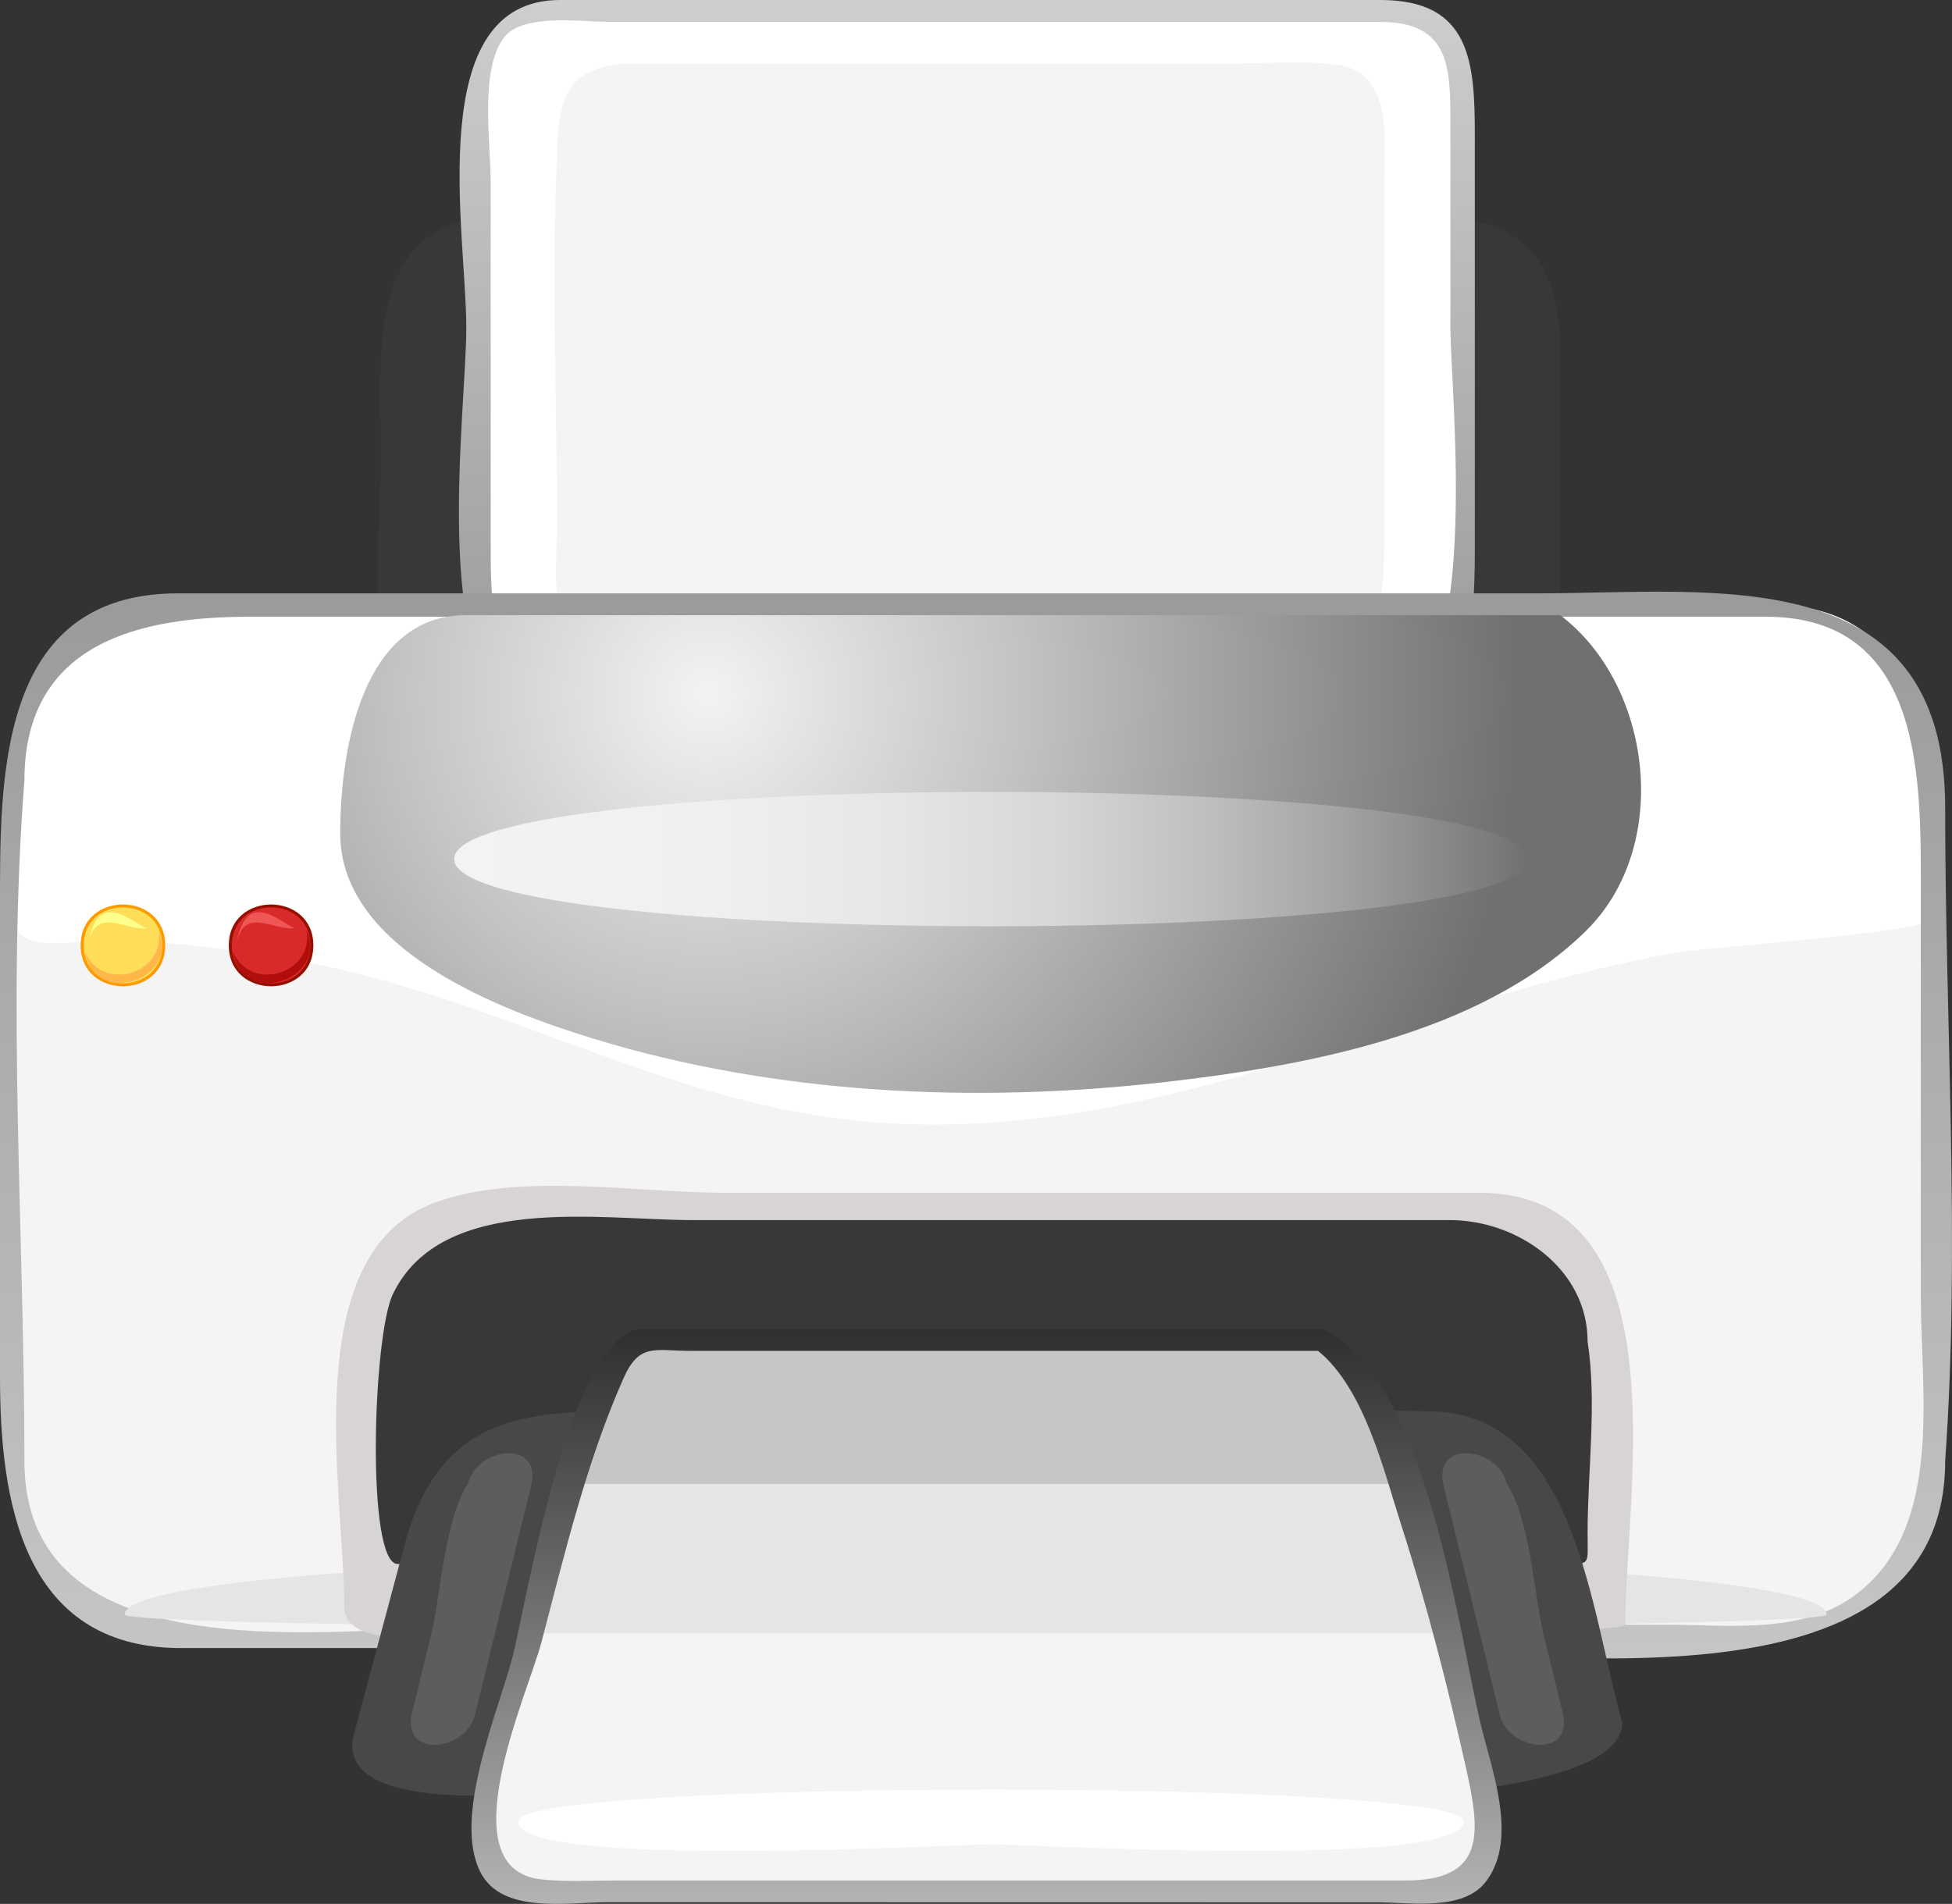 <?xml version="1.0" encoding="UTF-8" standalone="no"?>
<!-- Generator: Adobe Illustrator 12.0.0, SVG Export Plug-In . SVG Version: 6.00 Build 51448)  -->
<svg xmlns="http://www.w3.org/2000/svg" xmlns:cc="http://web.resource.org/cc/" xmlns:dc="http://purl.org/dc/elements/1.1/" xmlns:inkscape="http://www.inkscape.org/namespaces/inkscape" xmlns:rdf="http://www.w3.org/1999/02/22-rdf-syntax-ns#" xmlns:sodipodi="http://inkscape.sourceforge.net/DTD/sodipodi-0.dtd" xmlns:svg="http://www.w3.org/2000/svg" height="134.676" id="Layer_1" inkscape:version="0.42" sodipodi:docbase="F:\openclip\svg da inviare\02" sodipodi:docname="stampante.svg" sodipodi:version="0.32" space="preserve" style="overflow:visible;enable-background:new 0 0 138.053 134.676;" version="1.1" viewBox="0 0 138.053 134.676" width="138.053">
  <rect x="0" y="0" width="138.053" height="134.676" fill="#333333" stroke="none"/>
  <defs id="defs105"/>
  <sodipodi:namedview bordercolor="#666666" borderopacity="1.0" id="base" inkscape:current-layer="Layer_1" inkscape:cx="69.026497" inkscape:cy="67.337997" inkscape:pageopacity="0.0" inkscape:pageshadow="2" inkscape:window-height="510" inkscape:window-width="787" inkscape:window-x="110" inkscape:window-y="145" inkscape:zoom="2.6730822" pagecolor="#ffffff"/>
  <g id="g3">
    <path d="M110.346,43.52c0,10.842-8.629,9.268-16.469,9.268c-11.014,0-22.027,0-33.042,0   c-8.554,0-17.106,0-25.66,0c-10.665,0-8.236-12.683-8.236-20.221c0-8.103-1.272-17.375,9.227-17.375c9.163,0,18.325,0,27.486,0   c10.728,0,21.456,0,32.183,0c7.836,0,14.512-0.608,14.512,9.805C110.346,31.17,110.346,37.345,110.346,43.52" id="path5" style="fill:#383838;"/>
    <path d="M103.441,39.346c0,4.454-0.242,11.382-6.166,11.382c-3.162,0-6.324,0-9.482,0   c-11.186,0-22.371,0-33.555,0c-5.148,0-17.478,2.454-19.565-4.047c-2.733-8.515-0.831-20.25-0.831-29.008   c0-6.409-2.355-16.901,6.476-16.901c8.727,0,17.455,0,26.183,0c9.688,0,19.374,0,29.063,0c2.316,0,5.748-0.508,7.047,1.837   c1.604,2.897,0.83,8.126,0.83,11.41C103.441,22.46,103.441,30.904,103.441,39.346" id="path7" style="fill:#FFFFFF;"/>
    <path d="M97.891,38.917c0,12.1-6.975,10.157-16.24,10.157c-10.529,0-21.056,0-31.583,0   c-2.156,0-5.078,0.497-7.193-0.206c-4.295-1.43-3.482-8.508-3.482-12.133c0-8.459-0.404-17.022,0-25.472   c0-4.675,0.905-6.773,5.695-6.773c3.515,0,7.029,0,10.544,0c10.53,0,21.057,0,31.584,0c2.367,0,4.832-0.187,7.195,0.061   c4.291,0.451,3.48,5.674,3.48,8.895C97.891,21.935,97.891,30.427,97.891,38.917" id="path9" style="fill:#F4F4F4;"/>
    <linearGradient gradientTransform="matrix(0 140.566 140.566 0 -63505.359 33656.836)" gradientUnits="userSpaceOnUse" id="XMLID_6_" x1="-239.775" x2="-238.024" y1="452.269" y2="452.269">
      <stop id="stop12" offset="0" style="stop-color:#FFFFFF"/>
      <stop id="stop14" offset="1" style="stop-color:#000000"/>
    </linearGradient>
    <path d="M39.602,0c-9.746,0-6.623,16.493-6.623,23.15c0,6.013-2.568,24.027,3.68,27.631   c5.07,2.924,16.028,0.721,21.487,0.721c10.916,0,21.831,0,32.747,0c2.248,0,4.496,0,6.744,0c6.787,0,6.668-8.583,6.668-13.411   c0-9.491,0-18.982,0-28.473c0-5.212-0.275-9.618-6.668-9.618c-2.576,0-5.154,0-7.729,0C78.877,0,67.847,0,56.816,0   C51.078,0,45.34,0,39.602,0 M34.705,39.346c0-8.802,0-17.604,0-26.404c0-2.854-0.811-8.047,0.96-10.309   c1.327-1.696,5.353-1.088,7.356-1.088c18.16,0,36.319,0,54.479,0c5.123,0,5.08,3.168,5.08,7.538c0,4.69,0,9.378,0,14.066   c0,4.81,2.439,26.807-4.943,26.807c-17.955,0-35.91,0-53.864,0C36.58,49.957,34.705,47.36,34.705,39.346" id="path16" style="fill:url(#XMLID_6_);"/>
    <path d="M136.709,103.346c0,17.954-31.098,12.407-42.154,12.407c-22.256,0-44.513,0-66.77,0   c-5.032,0-10.064,0-15.096,0c-11.852,0-11.825-11.978-11.825-20.478c0-11.027,0-22.053,0-33.08c0-8.387,0.578-19.396,11.945-19.396   c32.327,0,64.652,0,96.979,0c11.629,0,26.922-2.289,26.922,14.323C136.709,72.53,136.709,87.938,136.709,103.346" id="path18" style="fill:#F4F4F4;"/>
    <path d="M124.98,42.744c-35.32,0-70.64,0-105.96,0c-6.937,0-14.8-0.263-17.559,7.922   c-1.419,4.209-0.599,9.616-0.599,13.972c0,3.246,4.963,1.671,7.588,1.825c4.871,0.283,9.725,0.873,14.5,1.867   c12.104,2.519,23.137,8.859,35.385,10.662c15.051,2.219,29.051-2.602,43.145-7.155c5.498-1.777,11.063-3.354,16.752-4.401   c2.641-0.487,18.475-1.466,18.475-2.503C136.709,56.067,137.732,42.744,124.98,42.744" id="path20" style="fill:#FFFFFF;"/>
    <linearGradient gradientTransform="matrix(0 -254.526 -254.526 0 119519.891 -59944.609)" gradientUnits="userSpaceOnUse" id="XMLID_7_" x1="-236.37" x2="-234.626" y1="469.3" y2="469.3">
      <stop id="stop23" offset="0" style="stop-color:#FFFFFF"/>
      <stop id="stop25" offset="1" style="stop-color:#000000"/>
    </linearGradient>
    <path d="M12.591,41.972C-0.299,41.972,0,55.284,0,64.417c0,10.988,0,21.977,0,32.964   c0,8.668,1.523,19.199,12.808,19.199c5.337,0,10.676,0,16.013,0c22.341,0,44.681,0,67.022,0c11.617,0,41.727,5.42,41.727-13.235   c1.086-15.246,0-30.934,0-46.223c0-17.621-16.518-15.15-28.82-15.15C76.697,41.972,44.644,41.972,12.591,41.972 M1.727,103.346   c0-15.901-1.242-32.292,0-48.136c0-9.835,8.298-11.583,15.934-11.583c8.451,0,16.904,0,25.357,0c22.256,0,44.514,0,66.77,0   c5.033,0,10.064,0,15.098,0c11.266,0,10.961,11.67,10.961,19.653c0,9.478,0,18.955,0,28.432c0,6.781,1.617,16.231-4.453,20.977   c-3.791,2.966-9.059,2.238-13.574,2.238c-7.756,0-15.51,0-23.264,0c-19.67,0-39.338,0-59.006,0   C25.508,114.927,1.727,119.255,1.727,103.346" id="path27" style="fill:url(#XMLID_7_);"/>
    <path d="M129.184,114.204c0,1.294-120.364,1.294-120.364,0C8.82,108.547,129.184,108.547,129.184,114.204" id="path29" style="fill:#E5E5E5;"/>
    <radialGradient cx="50.067" cy="49.075" gradientUnits="userSpaceOnUse" id="XMLID_8_" r="57.481">
      <stop id="stop32" offset="0" style="stop-color:#F3F3F3"/>
      <stop id="stop34" offset="0.384" style="stop-color:#C3C3C3"/>
      <stop id="stop36" offset="1" style="stop-color:#707070"/>
    </radialGradient>
    <path d="M110.346,43.518c6.521,4.942,7.914,16.347,1.818,22.332   c-7.455,7.324-19.887,9.565-29.816,10.696c-13.335,1.519-27.448,0.887-40.339-3.062c-6.363-1.949-17.946-6.202-17.946-14.524   c0-6.037,1.581-15.443,8.889-15.443c9.159,0,18.317,0,27.476,0C77.066,43.518,93.705,43.518,110.346,43.518" id="path38" style="fill:url(#XMLID_8_);"/>
    <linearGradient gradientUnits="userSpaceOnUse" id="XMLID_9_" x1="32.118" x2="108.045" y1="60.769" y2="60.769">
      <stop id="stop41" offset="0" style="stop-color:#F3F3F3"/>
      <stop id="stop43" offset="0.236" style="stop-color:#F0F0F0"/>
      <stop id="stop45" offset="0.407" style="stop-color:#E6E6E6"/>
      <stop id="stop47" offset="0.557" style="stop-color:#D7D7D7"/>
      <stop id="stop49" offset="0.696" style="stop-color:#C0C0C0"/>
      <stop id="stop51" offset="0.827" style="stop-color:#A3A3A3"/>
      <stop id="stop53" offset="0.95" style="stop-color:#808080"/>
      <stop id="stop55" offset="1" style="stop-color:#707070"/>
    </linearGradient>
    <path d="M108.045,60.769c0,6.337-75.927,6.337-75.927,0C32.118,54.433,108.045,54.433,108.045,60.769   " id="path57" style="fill:url(#XMLID_9_);"/>
    <path d="M104.594,84.374c-17.816,0-35.632,0-53.449,0c-6.058,0-14.605-1.493-20.47,0.728   c-9.742,3.688-6.325,20.434-6.325,28.533c0,3.557,8.632,1.744,11.544,1.744c10.77,0,21.54,0,32.309,0   c3.525,0,46.744,0.504,46.744-0.466C114.947,105.642,119.096,84.374,104.594,84.374" id="path59" style="fill:#D8D4D4;"/>
    <path d="M102.537,86.306c-17.854,0-35.708,0-53.561,0c-6.488,0-17.744-1.945-21.194,5.245   c-1.419,2.962-1.901,19.081,0.345,19.081c19.227,0,38.453,0,57.68,0c8.176,0,16.355,0,24.531,0c2.217,0,1.943,0.192,1.943-2.203   c0-4.344,0.668-9.244,0-13.534C112.281,89.749,107.332,86.306,102.537,86.306" id="path61" style="fill:#383838;"/>
    <path d="M114.732,121.839c0,8.443-49.349,5.021-54.58,5.021c-7.044,0-14.09-0.058-21.135,0   c-2.5,0-15.49,1.439-13.973-4.231c1.191-4.454,2.381-8.908,3.572-13.361c2.676-10.005,9.695-9.444,18.078-9.444   c11.132,0,22.263,0,33.395,0c7.041,0,14.09-0.114,21.131,0.009C111.48,100.012,112.488,114.034,114.732,121.839" id="path63" style="fill:#494848;"/>
    <path d="M33.587,121.316c-0.632,2.572-5.248,3.111-4.436-0.205c0.437-1.784,0.875-3.566,1.312-5.35   c0.736-3.007,0.952-8.25,2.659-10.852c0.631-2.574,5.248-3.113,4.436,0.205c-0.437,1.782-0.875,3.566-1.312,5.35   C35.359,114.082,34.473,117.698,33.587,121.316" id="path65" style="fill:#5E5D5D;"/>
    <path d="M38.781,121.387c-0.607,2.47-3.824,3.019-3.039-0.186c0.437-1.784,0.875-3.567,1.312-5.35   c0.713-2.907,0.929-8.391,2.659-10.853c0.607-2.466,3.824-3.017,3.039,0.187c-0.437,1.783-0.875,3.566-1.312,5.35   C40.554,114.153,39.667,117.77,38.781,121.387" id="path67" style="fill:#383838;"/>
    <path d="M106.074,121.316c0.633,2.572,5.248,3.111,4.436-0.205c-0.438-1.784-0.875-3.566-1.311-5.35   c-0.736-3.007-0.953-8.25-2.66-10.852c-0.631-2.574-5.248-3.113-4.436,0.205c0.438,1.782,0.875,3.566,1.313,5.35   C104.301,114.082,105.189,117.698,106.074,121.316" id="path69" style="fill:#5E5D5D;"/>
    <path d="M100.881,121.387c0.607,2.47,3.824,3.019,3.039-0.186c-0.438-1.784-0.875-3.567-1.313-5.35   c-0.713-2.907-0.928-8.391-2.658-10.853c-0.607-2.466-3.824-3.017-3.039,0.187c0.436,1.783,0.875,3.566,1.311,5.35   C99.107,114.153,99.994,117.77,100.881,121.387" id="path71" style="fill:#383838;"/>
    <path d="M44.863,94.785c16.077,0,32.155,0,48.233,0c5.506,0,9.414,21.663,10.377,25.628   c0.768,3.159,2.115,6.707,1.754,9.993c-0.455,4.1-4.119,3.388-7.313,3.388c-18.543,0-37.084,0-55.625,0   c-2.482,0-6.265,0.938-7.564-1.762c-1.334-2.777,0.46-6.991,1.132-9.705c1.338-5.414,2.74-10.818,4.338-16.161   C41.004,103.457,42.114,96.39,44.863,94.785" id="path73" style="fill:#F4F4F4;"/>
    <path d="M102.23,115.53c-1.518-5.701-3.545-20.745-11.15-20.745c-7.525,0-15.051,0-22.576,0   c-7.046,0-14.093,0-21.141,0c-7.032,0-8.382,15.439-9.775,20.745C59.135,115.53,80.684,115.53,102.23,115.53" id="path75" style="fill:#E5E5E5;"/>
    <path d="M99.035,104.972c-2.166-6.141-3.105-10.187-9.471-10.187c-6.541,0-13.084,0-19.625,0   c-6.732,0-13.462,0-20.193,0c-7.053,0-6.952,2.89-9.189,10.187C60.05,104.972,79.543,104.972,99.035,104.972" id="path77" style="fill:#C6C6C6;"/>
    <linearGradient gradientTransform="matrix(0 -45.513 -45.513 0 22694.941 -10380.726)" gradientUnits="userSpaceOnUse" id="XMLID_10_" x1="-231.553" x2="-229.822" y1="497.115" y2="497.115">
      <stop id="stop80" offset="0" style="stop-color:#FFFFFF"/>
      <stop id="stop82" offset="1" style="stop-color:#000000"/>
    </linearGradient>
    <path d="M93.58,94.014c-16.039,0-32.078,0-48.117,0c-5.138,0-8.237,19.399-9.203,23.149   c-1,3.879-4.275,11.343-2.287,15.262c1.528,3.009,6.134,2.133,9.054,2.133c18.118,0.003,36.234,0.005,54.352,0.009   c2.439,0,6.141,0.651,7.744-1.509c2.281-3.074,0.338-7.942-0.428-11.195C103.074,114.966,100.814,97.377,93.58,94.014    M93.221,95.559c3.293,2.68,4.652,8.512,5.885,12.334c1.814,5.645,3.287,11.405,4.58,17.19c1.033,4.609,1.381,7.938-4.262,7.938   c-1.918,0-3.836,0-5.756,0c-16.697,0-33.394,0-50.091,0c-1.743,0-3.574,0.111-5.31-0.08c-6.638-0.732-0.942-13.096,0.032-16.795   c1.64-6.234,3.175-12.748,5.802-18.659c1.121-2.522,2.226-1.928,4.769-1.928C63.653,95.559,78.438,95.559,93.221,95.559" id="path84" style="fill:url(#XMLID_10_);"/>
    <path d="M103.516,128.822c0,3.438-30.527,1.644-33.436,1.644c-2.909,0-33.435,1.794-33.435-1.644   C36.646,125.849,103.516,125.849,103.516,128.822" id="path86" style="fill:#FFFFFF;"/>
    <path d="M11.683,66.874c0,3.857-5.979,3.857-5.979,0S11.683,63.017,11.683,66.874" id="path88" style="fill:#FF9900;"/>
    <path d="M11.472,66.874c0,3.583-5.556,3.585-5.556,0C5.916,63.29,11.472,63.292,11.472,66.874" id="path90" style="fill:#FEDE58;"/>
    <path d="M11.204,65.796c0.553,3.075-3.948,4.452-5.204,1.542C6.679,71.305,12.734,69.369,11.204,65.796" id="path92" style="fill:#FFB74A;"/>
    <path d="M10.427,65.641c-1.449,0.306-3.803-1.755-4.204,1.373C6.827,62.296,9.841,65.762,10.427,65.641" id="path94" style="fill:#FFFF8C;"/>
    <path d="M22.161,66.874c0,3.857-5.979,3.857-5.979,0S22.161,63.017,22.161,66.874" id="path96" style="fill:#970F00;"/>
    <path d="M21.951,66.874c0,3.583-5.556,3.585-5.556,0C16.395,63.29,21.951,63.292,21.951,66.874" id="path98" style="fill:#D82A2A;"/>
    <path d="M21.683,65.796c0.553,3.075-3.948,4.452-5.204,1.542C17.158,71.305,23.213,69.369,21.683,65.796" id="path100" style="fill:#B20D0D;"/>
    <path d="M20.906,65.641c-1.45,0.306-3.804-1.755-4.206,1.373C17.306,62.296,20.319,65.762,20.906,65.641" id="path102" style="fill:#EF5656;"/>
  </g>
</svg>
